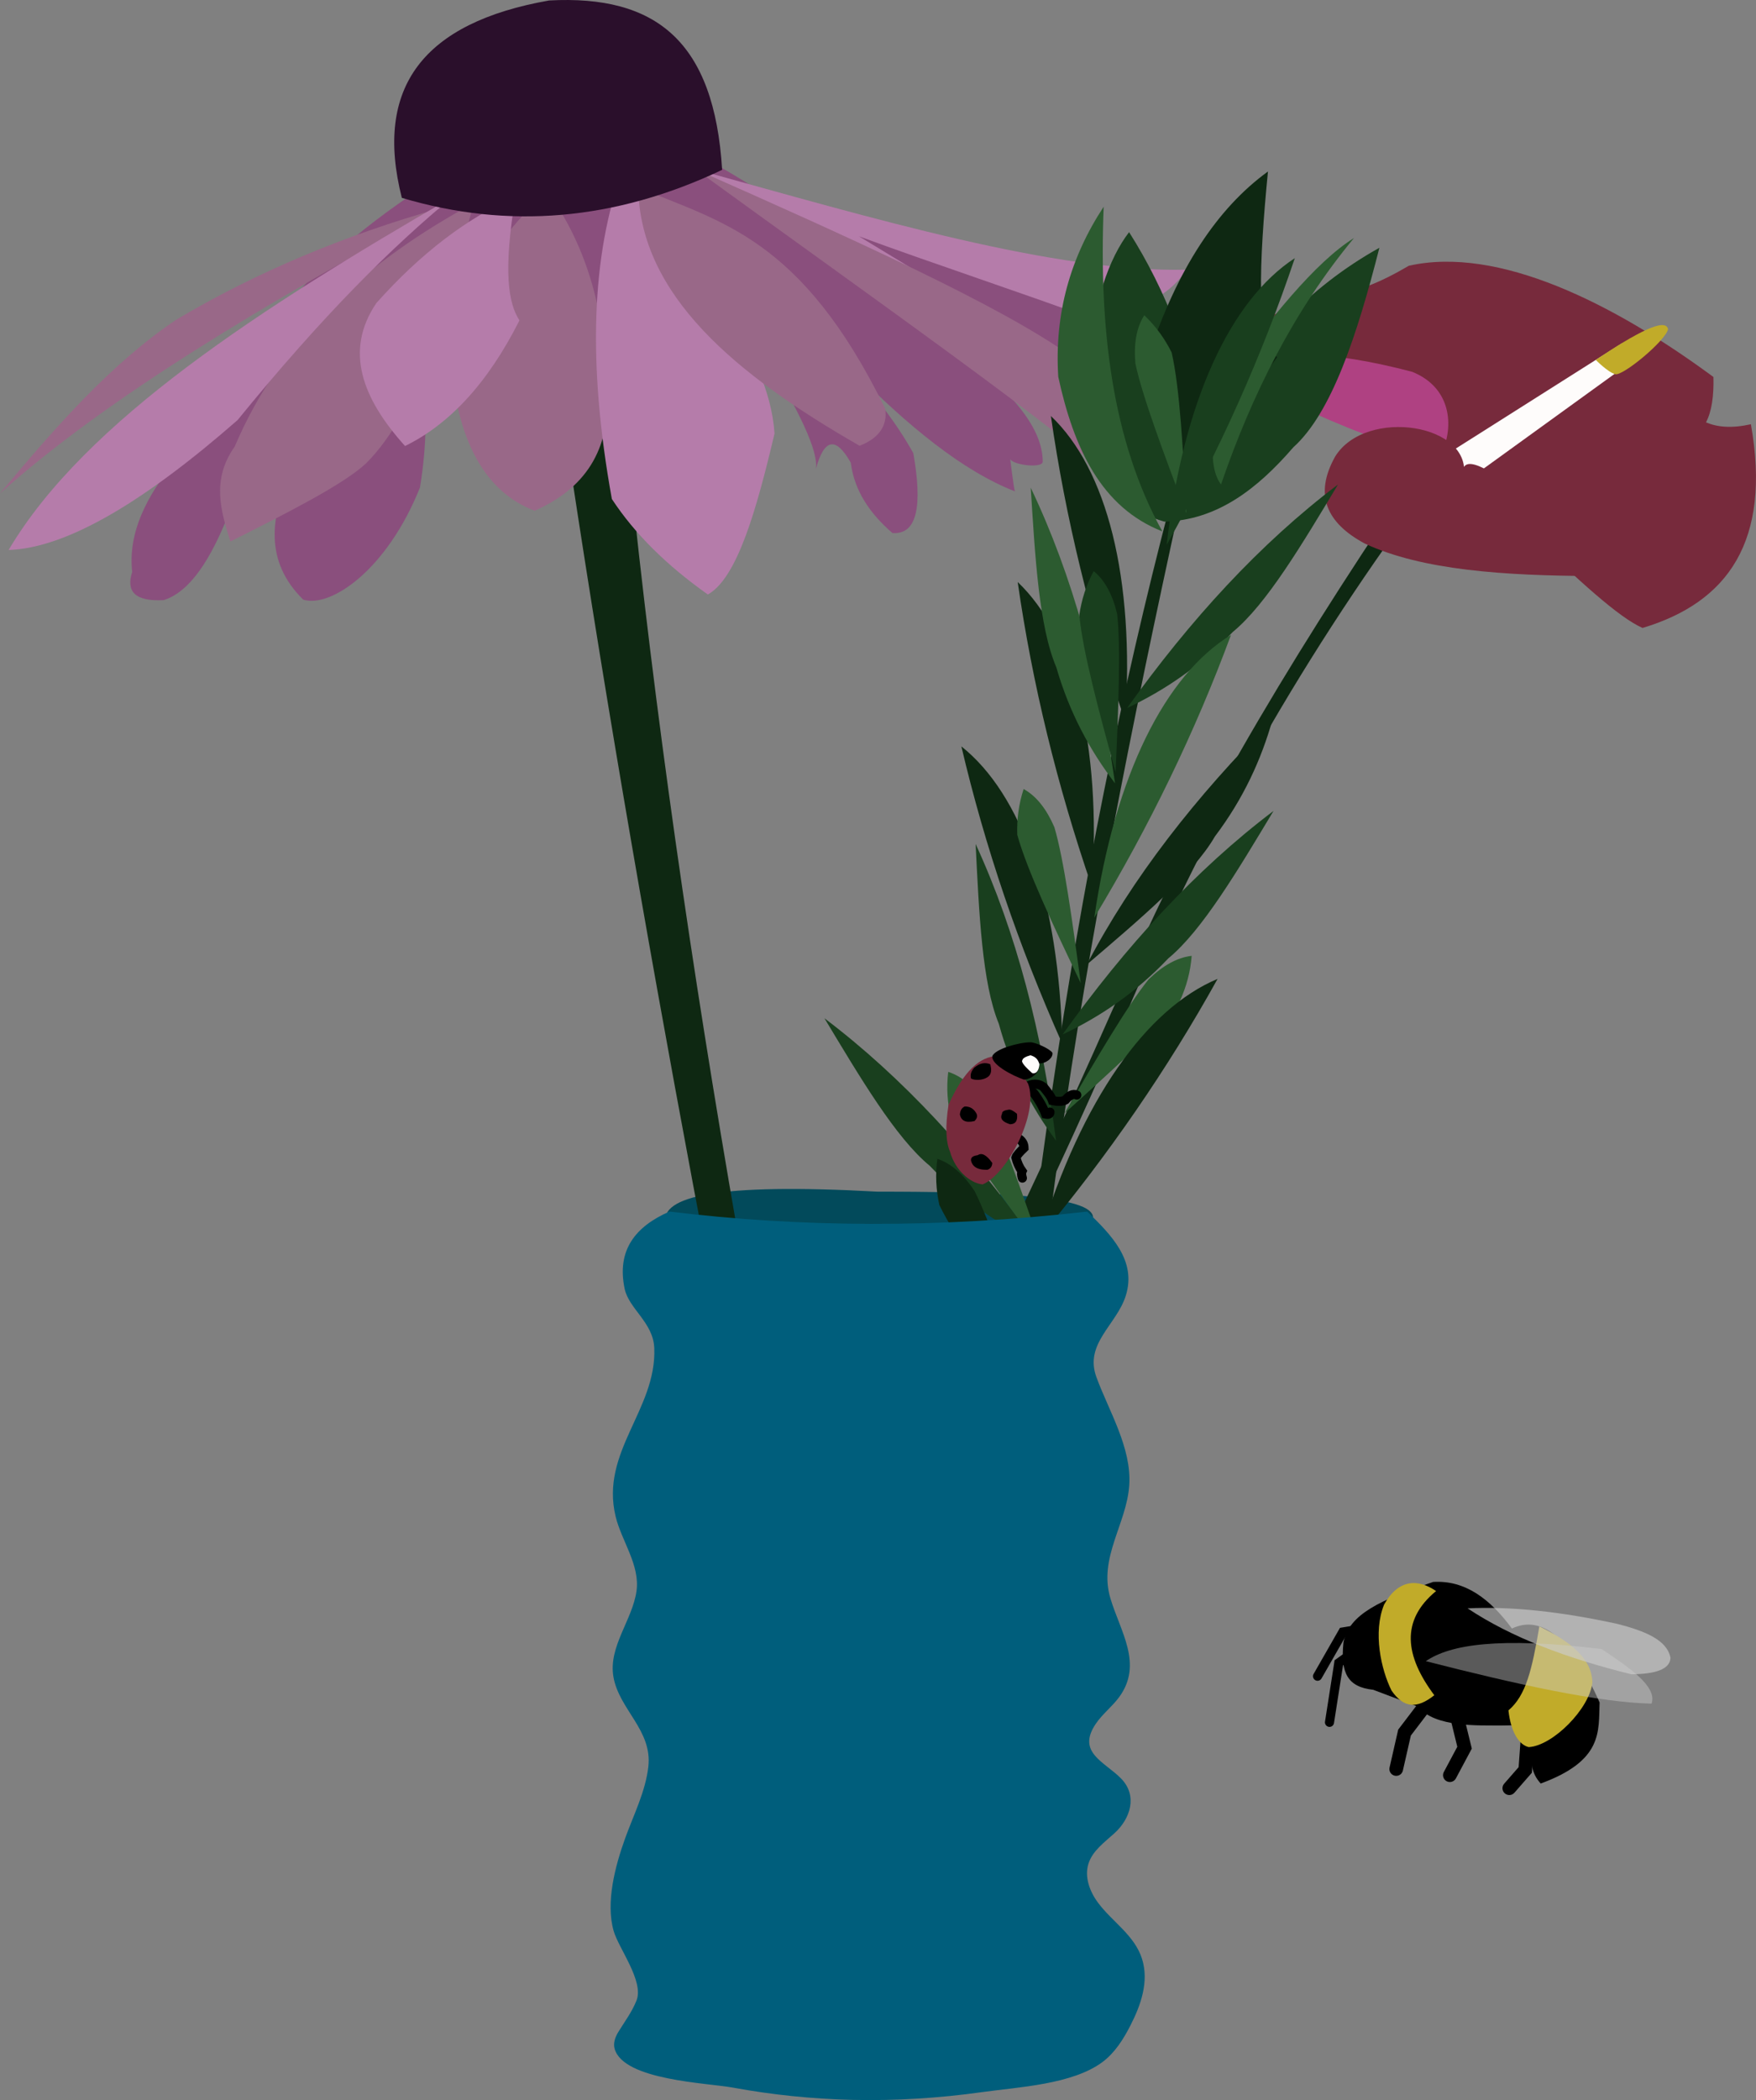 <?xml version="1.0" encoding="UTF-8"?>
<svg xmlns="http://www.w3.org/2000/svg" viewBox="0 0 771.65 922.62">
  <rect x="0" y="0" width="771.65" height="922.62" fill="#808080" stroke="none"/>
  <defs>
    <style>
      .cls-1 {
        opacity: .65;
      }

      .cls-1, .cls-2 {
        fill: #ccc;
      }

      .cls-1, .cls-2, .cls-3, .cls-4, .cls-5, .cls-6, .cls-7, .cls-8, .cls-9, .cls-10, .cls-11, .cls-12, .cls-13, .cls-14, .cls-15, .cls-16 {
        stroke-width: 0px;
      }

      .cls-17 {
        stroke-width: 6px;
      }

      .cls-17, .cls-18 {
        fill: none;
        stroke: #000;
        stroke-linecap: round;
        stroke-miterlimit: 10;
      }

      .cls-2 {
        opacity: .44;
      }

      .cls-18 {
        stroke-width: 4px;
      }

      .cls-4 {
        fill: #772a3c;
      }

      .cls-5 {
        fill: #2c5b30;
      }

      .cls-6 {
        fill: #2a0f2b;
      }

      .cls-7 {
        fill: #8a4f7d;
      }

      .cls-8 {
        fill: #0e2812;
      }

      .cls-9 {
        fill: #193f1e;
      }

      .cls-10 {
        fill: #af4182;
      }

      .cls-11 {
        fill: #b57caa;
      }

      .cls-12 {
        fill: #c1ab29;
      }

      .cls-13 {
        fill: #996888;
      }

      .cls-14 {
        fill: #fefcfb;
      }

      .cls-15 {
        fill: #024a5b;
      }

      .cls-16 {
        fill: #005e7c;
      }
    </style>
  </defs>
  <g id="Bkg">
    <path class="cls-15" d="m385.68,548.58l-93.26-11.27c-2.08-11.61,21.92-17.7,93.26-13.78,95.81-.13,99.82,7.73,92.08,16.56l-92.08,8.49Z"/>
  </g>
  <g id="Flower_1" data-name="Flower 1">
    <path class="cls-8" d="m231.43,68.47l33.58-5.11c12.59,208.96,48,437.3,96.93,677.12l-13.69,2.08c-49.4-241.21-90.34-469.05-116.82-674.1Z"/>
    <g id="Petals">
      <path class="cls-7" d="m312.77,71.27l-131.4,13.91c-31.14,21.01-49.7,39.97-60.97,57.74,30.22,17.02,62.64,31.26,106.38,31.23,59.81-.43,111.95-12.4,155.78-36.87-7.11-23.48-32.63-45.28-69.79-66.02Z"/>
      <path class="cls-13" d="m193.45,91.44c-41.66,11.81-80.47,27.91-115.95,48.99C49.02,159.52,24.3,187.64,0,216.79c47.37-42.46,117.61-84.02,193.45-125.35Z"/>
      <path class="cls-7" d="m266.22,84.42c-22.31,8.54-32.69,29.73-37.96,56.35,1.15,15.08,11.86,30.74,35.5,47.2,27.99-16.55,44.01-33.96,36.43-53.08-8.69-23.01-19.25-41.65-33.97-50.47Z"/>
      <path class="cls-7" d="m291.93,80.51c24.69,9.35,47.93,19.91,56.16,43.05,23.64,18.64,44.91,28.79,62.55,25.89,13.72-14.86,8.66-28.74-6.4-42.09-39.28-16.94-76.7-25.82-112.31-26.84Z"/>
      <path class="cls-11" d="m305.66,74.37c62.67,35.85,125.08,74.92,191.82,61.87,12.7-5.2,19.88-11.24,23.76-17.77-57.36,1.41-137.51-22.5-215.58-44.09Z"/>
      <path class="cls-13" d="m240.68,84.26c-21.71,18.2-36.49,43.36-42.34,77.5,3.37,32.46,14.83,54.31,36.59,62.63,21.75-9.56,33.54-26.36,31.89-52.95-.72-32.64-8.18-62.26-26.13-87.18Z"/>
      <path class="cls-11" d="m273.4,75.23c-13.37,36.74-15.34,84.31-4.53,143.99,10.04,15.32,24.23,29.27,42.18,41.96,12.97-7.23,21.44-37.46,29.31-70.73-2.55-37.72-36.39-74.12-66.96-115.22Z"/>
      <path class="cls-7" d="m292.97,87.38c29.25,46.7,67.89,102.52,65.57,118.54,3.63-13.14,8.69-14.39,15.31-2.66,1.62,12.51,8.5,22.44,18.32,30.92,11.1.83,13.17-12.41,9.17-35.11-20.2-36.39-63.47-74-108.37-111.7Z"/>
      <path class="cls-7" d="m298.16,75.51c50.93,60.91,101.93,122.5,147.87,140.37-.61-.93-2.17-15.7-2.24-14.73-.22,2.99,14.13,4.86,14.43,1.75.06-40.11-98.71-84.57-160.05-127.39Z"/>
      <path class="cls-7" d="m377.48,103.83c48.48,29.19,116.74,72.71,121.92,70.55,11.3-4.8,23.4-6.64,36.29-5.52,3.26-11.9-93.88-41.33-158.21-65.04Z"/>
      <path class="cls-7" d="m173.3,140.08c-32.38,44.31-73.79,90.14-40.06,123.36,12.13,3.76,36.86-13.09,51.32-49.3,6.45-40.1-1.03-59.16-11.26-74.06Z"/>
      <path class="cls-7" d="m121.48,158.01c-31.53,29.85-67.16,59.21-63.39,93.26-2.69,8.32.85,13.07,13.87,12.38,23.62-7.55,36.08-58.52,49.52-105.64Z"/>
      <path class="cls-13" d="m208.19,89.2c-46.45,25.25-84.39,58.27-105.06,107.01-10.21,14.39-6.2,28.04-1.89,41.69,24.85-12.49,49.51-24.95,59.57-34.28,23.89-23.85,35.38-69.59,47.38-114.42Z"/>
      <path class="cls-11" d="m198.78,86.58C114.85,135.18,37.41,184.83,3.78,241.63c25.94-.88,60.26-21.77,100.61-57.07,37.92-46.54,67.95-76.12,94.39-97.99Z"/>
      <path class="cls-13" d="m280.44,82.26c.74,47.43,42.86,82.37,97.31,113.59,8.42-3.34,12.34-8.7,11.25-16.31-36.96-75.59-72.68-81.91-108.56-97.29Z"/>
      <path class="cls-13" d="m305.66,74.37c73.29,53.24,164.3,117.3,185.46,138.7,15.06,1.02,2.25-23.31-20.39-56.58-31.77-22.71-97.65-52.26-165.07-82.12Z"/>
      <path class="cls-11" d="m226.52,86.41c-21.31,9.37-41.69,24.94-61.12,46.72-14.21,20.96-6.26,41.9,12.59,62.82,18.99-9.32,35.97-26.83,50.28-55.19-4.94-7.6-7.22-21.61-1.75-54.36Z"/>
    </g>
    <path class="cls-6" d="m317.33,74.62c-47.13,22.35-94.05,26.23-140.75,12.3C164.24,38.25,186.1,9.94,241.28.21c47.01-2.55,72.61,17.96,76.05,74.41Z"/>
  </g>
  <g id="Flower_2" data-name="Flower 2">
    <g id="flower2">
      <path class="cls-8" d="m624.39,218.5c-54.28,73.33-100.35,154.82-137.22,245.47-41.73,94.33-84.33,179.15-128.44,247.13l-12.17-4.87c43.92-52.19,92.84-150.45,143.57-265.44,29.17-71.66,74.57-147.75,127.72-226.59l6.54,4.31Z"/>
      <path class="cls-4" d="m721.79,275.87c-10.54-4.62-28.04-20.89-49.79-41.54-32.95-31.28-83.91-61.99-134.89-74.88,2.72-12.34,20.73-22.52,47.61-30.5,9.98.21,21.77-4.8,34.38-12.2,39.24-8.82,89.89,16.44,133.84,48.87.23,8.32-.74,15.11-3.26,19.94,4.99,2.12,11.31,2.7,19.73.82,9.08,51.32-10.13,78.28-47.63,89.5"/>
      <path class="cls-10" d="m632.91,200.16c-28.73-3.54-88.28-32.98-95.8-40.72,21.99-6.16,47.96-5.4,83.41,3.89,18.31,7.33,18.32,25.83,12.4,36.83Z"/>
      <path class="cls-14" d="m641.86,213.18c-5.66-.31-9.56-3.48-11.19-10.38l82.2-52.05.4,10.78-71.42,51.65Z"/>
      <path class="cls-4" d="m700.23,253.07c-39.04-.15-75.39-2.53-100.49-14.27-16.95-9.09-22.4-21.52-13.01-38.25,13.43-21.76,61.24-14.42,56.35,9.58-5.08-25.63,59.29,34.9,57.15,42.94Z"/>
      <path class="cls-12" d="m733.02,144.65c-1.45,5.41-19.94,20.6-23.2,19.75s-8.58-6.29-8.58-6.29c17.93-12,30.73-18.75,31.77-13.46Z"/>
    </g>
    <g id="Leaf">
      <path class="cls-8" d="m514.22,221.43c-43.48,166.16-68.19,343.83-79.92,529.47h14.66c-4.76-151.94,26.56-333.57,69.59-529.47h-4.33Z"/>
      <path class="cls-9" d="m496.17,101.98c-8.85,11.55-15.66,30.35-18.91,61.87,2.42,29.85,7.12,57.66,34.37,65.31,23.07-.56,40.83-14.27,56.72-32.66,16.75-15.08,27.98-48.99,37.81-87.65-30.38,16.95-56.39,43.07-76.48,81.64-5.92-33.26-17.14-62.73-33.52-88.51Z"/>
      <path class="cls-8" d="m557.19,75.34c-22.13,16.05-39.92,42.69-52.68,81.6l14.87,55.89,41.89-55.89c-9.54-6.83-8.02-41.2-4.08-81.6Z"/>
      <path class="cls-5" d="m485,90.81c-14.57,22.16-21.73,46.9-19.96,74.76,6.83,31.32,18.8,57.33,45.74,67.89-22.12-39.99-27.89-89.12-25.78-142.65Z"/>
      <path class="cls-5" d="m595,104.56c-16.87,10.56-37.04,35.28-58.44,65.31-3.86,18.49-5.97,35.08,0,42.97,13.61-39.6,31.98-76.36,58.44-108.28Z"/>
      <path class="cls-8" d="m461.8,182.76c24.49,23.28,36.93,70.74,32.66,134.06-15.36-44.69-26.24-89.37-32.66-134.06Z"/>
      <path class="cls-9" d="m587.98,212.84c-15.65,25.99-31.32,52.52-46.26,64.81-14.34,15.12-29.99,25.66-46.44,33.41,27.74-38.74,58.27-72.19,92.7-98.22Z"/>
      <path class="cls-5" d="m523.67,419.94c-.54,7.02-2.34,13.53-5.12,19.65-10,12.76-30.21,31.03-50.76,49.49,13.92-23.89,27.71-47.44,36.97-58.84,6.17-5.97,12.46-9.59,18.91-10.31Z"/>
      <path class="cls-8" d="m447.21,255.7c24.49,23.28,36.93,70.74,32.66,134.06-15.36-44.69-26.24-89.37-32.66-134.06Z"/>
      <path class="cls-9" d="m559.64,356.25c-15.65,25.99-31.32,52.52-46.26,64.81-14.34,15.12-29.99,25.66-46.44,33.41,27.74-38.74,58.27-72.19,92.7-98.22Z"/>
      <path class="cls-5" d="m502.84,138.51c5.11,4.84,9.04,10.34,12.03,16.36,3.6,15.81,5.06,43.01,6.44,70.6-9.77-25.86-19.37-51.41-22.38-65.79-.74-8.55.41-15.72,3.91-21.18Z"/>
      <path class="cls-8" d="m422.46,327.91c26.45,21.03,43.02,67.21,44.35,130.66-19.24-43.16-34.02-86.71-44.35-130.66Z"/>
      <path class="cls-9" d="m362.28,447.34c15.65,25.99,31.32,52.52,46.26,64.81,14.34,15.12,29.99,25.66,46.44,33.41-27.74-38.74-58.27-72.19-92.7-98.22Z"/>
      <path class="cls-5" d="m416.69,470.91c-.84,6.99-.35,13.73,1.19,20.28,7.32,14.46,23.57,36.33,40.12,58.45-8.99-26.14-17.92-51.93-24.78-64.92-4.89-7.06-10.35-11.84-16.53-13.8Z"/>
      <path class="cls-5" d="m540.94,278.94c-28.84,17.62-50.96,61.41-60.07,124.22,24.4-40.47,44.42-81.87,60.07-124.22Z"/>
      <path class="cls-5" d="m452.94,214.27c1.92,30.28,3.62,61.05,11.22,78.83,5.77,20.02,14.8,36.59,25.83,51.04-6.78-47.17-18.47-90.92-37.05-129.87Z"/>
      <path class="cls-5" d="m449.82,346.64c-2.19,6.69-3.03,13.4-2.8,20.12,4.35,15.62,16,40.24,27.9,65.17-3.7-27.4-7.41-54.44-11.59-68.52-3.41-7.88-7.83-13.64-13.51-16.77Z"/>
      <path class="cls-8" d="m535.05,430.05c-31.18,13.04-59.69,52.96-78.24,113.65,30.26-36.29,56.34-74.18,78.24-113.65Z"/>
      <path class="cls-8" d="m477.57,423.78c23.06-19.72,46.65-39.55,56.31-56.31,12.55-16.63,20.37-33.8,25.31-51.3-33.64,33.75-61.61,69.36-81.61,107.61Z"/>
      <path class="cls-8" d="m411.91,509.11c-.95,6.98-.57,13.72.87,20.29,7.09,14.58,22.99,36.7,39.18,59.08-8.57-26.28-17.09-52.21-23.74-65.31-4.77-7.13-10.16-12-16.31-14.07Z"/>
      <path class="cls-9" d="m568.99,113.41c-28.3,18.48-49.09,62.91-56.32,125.96,23.17-41.18,41.95-83.17,56.32-125.96Z"/>
      <path class="cls-9" d="m428.72,370.79c1.52,30.3,2.82,61.09,10.19,78.97,5.5,20.09,14.32,36.78,25.16,51.37-6.17-47.25-17.29-91.15-35.35-130.35Z"/>
      <path class="cls-9" d="m480.6,250.91c-3.34,6.2-5.35,12.65-6.31,19.31,1.52,16.14,8.64,42.44,15.95,69.08,1.2-27.62,2.32-54.89.69-69.49-1.97-8.35-5.3-14.81-10.33-18.9Z"/>
    </g>
  </g>
  <g id="Ladybug">
    <g>
      <path class="cls-18" d="m451.06,479.36c1.48-.39,2.61.07,3.46,1.16,2.04,2.79,3.79,5.72,4.96,8.93,1.3.29,1.94,0,1.92-.87"/>
      <path class="cls-18" d="m451.06,477.52c2.5-1.54,4.98-1.74,7.43,0,1.71,2.05,3.35,4.09,4.01,6.01,2.31.46,4.28.47,5.69-.3,1.6-1.91,3.26-2.9,5-2.14"/>
      <path class="cls-18" d="m446.99,499.8c2.24,1.23,2.97,2.78,3.01,4.49-1.93,1.85-3.31,3.39-3.57,4.28.59,2.27,1.46,4.29,2.7,6.01-.29.63-.3,1.55.15,2.98"/>
      <path class="cls-4" d="m438.22,463.96c-7.51.14-14.69,6.42-21.41,21.41-1.48,9.59-1.19,16.4.71,20.7,2.14,7.85,8.64,13.72,14.27,14.27,10.7-4.31,24.98-31.4,19.98-44.25-2.98-5.1-7.73-8.98-13.56-12.13Z"/>
      <path class="cls-3" d="m449.99,474.31c4.04-.36,7.21-3.72,6.78-7.16,2.32.27,6.07-2.11,5.71-4.61-1.07-1.78-7.49-4.64-9.63-4.64-5,0-15.56,2.92-16.77,6.07-.66,3.61,8.67,8.56,13.92,10.35Z"/>
      <path class="cls-14" d="m452.85,463.6c-2.27.6-3.44,1.38-3.57,2.14-.78.9,1.55,3.21,4.28,5.71,2.15.58,3.13-1.89,3.21-3.92-.71-2.39-1.88-3.28-3.92-3.92Z"/>
      <path class="cls-3" d="m428.94,488.94c-1.36-2.26-3.11-2.84-5-2.85-1.18.56-1.99,1.62-2.14,3.57.56,2.58,2.45,3.8,6.42,2.85,1.24-1.19,1.47-2.38.71-3.57Z"/>
      <path class="cls-3" d="m443.21,487.51c-1.94.26-2.96.83-2.87,1.78-1.17,2.34.55,3.72,3.58,4.64,2.69-.14,3.34-1.96,2.96-4.64-1.56-1.27-2.86-2-3.68-1.78Z"/>
      <path class="cls-3" d="m436.04,510.91c-2.69-3.77-4.74-4.54-6.39-3.41-2.89.36-3.46,1.61-2.6,3.41,1,2.23,3.44,3.09,6.88,3.01,1.33-.48,2.05-1.47,2.11-3.01Z"/>
      <path class="cls-3" d="m435.18,467.57c.42,1.9.89,4.24-1.25,5.67s-5.65,1.49-7.25.57c-.48-1.98.31-3.5,1.54-4.85,2.32-1.86,4.64-2.41,6.96-1.38Z"/>
    </g>
  </g>
  <g id="Vase">
    <path class="cls-16" d="m477.76,532.27c-66,7.53-126.79,6.9-183.59,0-15.05,6.6-23.21,17-19.69,33.88,1.85,8.87,12.57,14.8,13.03,26.06,1.1,27.04-23.83,45.57-16.99,74,2.61,10.83,10.82,21.35,9.17,32.86-1.81,12.67-12.38,24.34-10.14,37.54,2.45,14.42,17.18,23.46,15.35,39.56-1.25,10.95-6.5,21.19-10.19,31.45-4.32,11.99-8.67,28.18-5.03,40.76,2.2,7.61,13.4,22.08,10.02,30.51-2.02,5.04-5.15,9.2-7.97,13.77-1.38,2.24-2.37,4.96-1.63,7.49,4.03,13.8,40.68,14.92,51.9,16.98,17.31,3.18,34.87,4.99,52.46,5.4,19.1.45,38.22-.76,57.14-3.41,15.85-2.22,39.57-3.33,52.81-13.17,5.48-4.07,9.23-10.03,12.34-16.11,4.56-8.89,8.24-19.26,5.11-29.23-3.28-10.47-13.2-16.35-19.43-24.81-3.61-4.89-5.96-11.28-4.11-17.07,1.8-5.66,7.03-9.36,11.43-13.36,6.94-6.31,10.29-16.39,2.96-23.95-7.19-7.41-19.72-11.44-11.22-24.06,2.91-4.33,7.21-7.56,10.3-11.77,10.66-14.51.5-28.82-3.85-43.44-5.3-17.79,7.12-32.55,8.29-49.6,1.12-16.46-8.96-32.64-14.42-47.52-5.42-14.77,8.87-22.97,12.91-35.83,4.87-15.5-6.62-26.88-16.94-36.92Z"/>
  </g>
  <g class="Bee">
    <g>
      <polyline class="cls-18" points="592.76 727.34 588.32 730.52 584.23 756.67"/>
      <polyline class="cls-17" points="639.74 752.1 643.58 767.8 637.12 779.89"/>
      <polyline class="cls-17" points="626.42 749.07 617.2 761.17 613.55 777.18"/>
      <polyline class="cls-17" points="671.58 759.35 670.26 777.57 663.24 785.61"/>
      <path class="cls-3" d="m623.21,749.83l-19.79-7.47c-11.13-1.18-14.42-7.23-13.06-20.76,2.39-12.51,16.42-18.73,39.4-26.61,14.11-.88,25.12,7.54,34.62,20.47,12.99-6.13,25.85,3.89,38.55,32.48-.54,12.61,1.74,25.49-25.89,35.61-4.11-4.53-4.65-9.55-3.3-14.83l1-10.89-15.24.24c-9.6-.12-28.96.94-36.29-8.26"/>
      <path class="cls-12" d="m631.07,699c-7.99-5.52-16.59-5.26-22.84,5.92-5,12.2-1.32,28.6,3.26,37.79,5.4,7.84,11.22,8.06,18.8,2.05-12.92-17.25-14.93-32.85.78-45.77Z"/>
      <path class="cls-12" d="m662.86,751.44c1.08,9.65,4.7,15.15,8.93,16.11,10.51-.57,26.81-16.87,27.97-28.47-.4-11.18-10.63-18.27-23.31-24.57-3.22,18.99-5.83,30.31-13.59,36.92Z"/>
      <path class="cls-2" d="m626.56,729.8c40.35,10.33,76.26,18.16,99.21,18.66,2.57-7.56-9.75-15.79-21.94-24.02-45.46-5.4-66.58-1.93-77.27,5.35Z"/>
      <path class="cls-1" d="m644.91,706.59c19.16,12.77,43.76,22.03,71.96,28.97,10.52-.1,16.97-2.16,17.2-7.2-1.45-7.99-11.49-11.88-23.28-14.93-24.56-5.36-46.65-7.79-65.88-6.84Z"/>
      <polyline class="cls-18" points="595.04 716.16 590.1 716.97 578.98 736.41"/>
    </g>
  </g>
</svg>